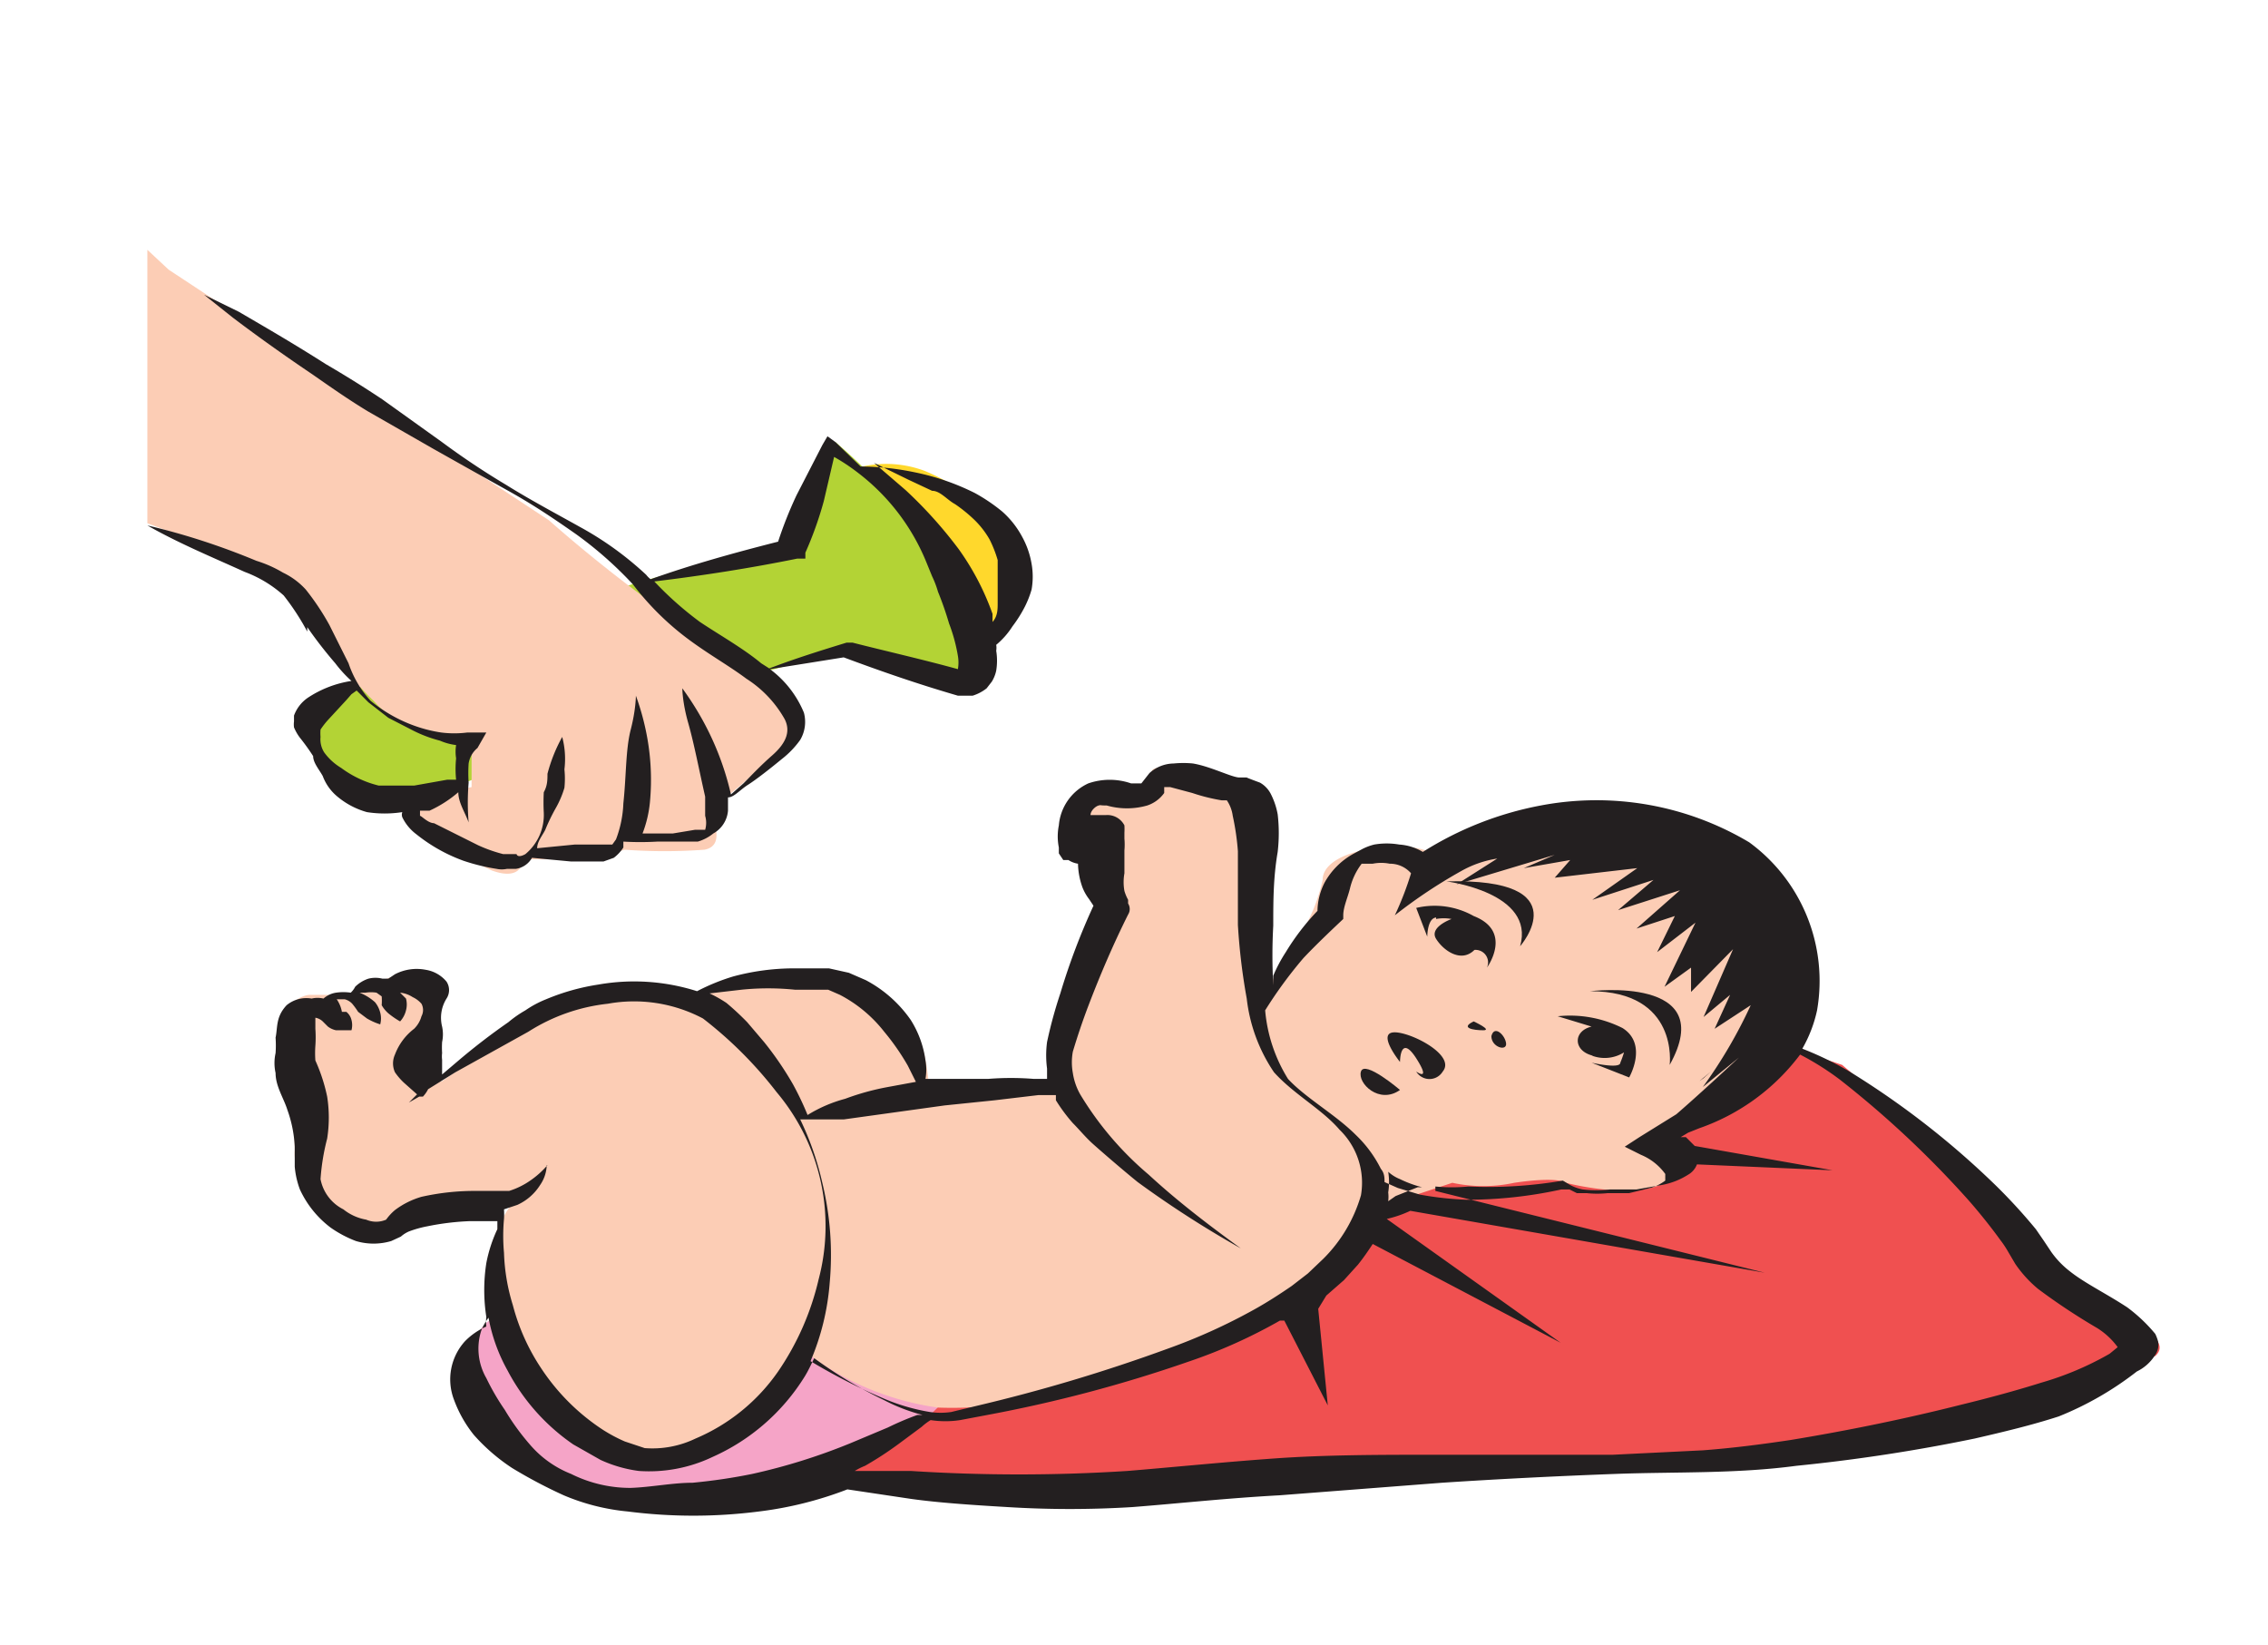 <svg id="Capa_1" data-name="Capa 1" xmlns="http://www.w3.org/2000/svg" viewBox="0 0 30.78 22.32"><defs><style>.cls-1{fill:#f05050;}.cls-2{fill:#ffd82c;}.cls-3{fill:#b3d335;}.cls-4{fill:#f5a4c7;}.cls-5{fill:#fccdb5;}.cls-6{fill:#231f20;}</style></defs><title>4-3meses</title><path class="cls-1" d="M11.2,20a7.5,7.5,0,0,1,2.58-3.17A82.94,82.94,0,0,1,22,13.86a11.48,11.48,0,0,1,3,.59,28.45,28.45,0,0,1,2.51,2.38,1.42,1.42,0,0,0,.79.8c.62.26,1.2.55.95.77a34.39,34.39,0,0,1-4.32,1.13c-1,.22-5.93.34-7.08.44a19,19,0,0,1-6.65,0"/><path class="cls-2" d="M11.29,6.49a1.49,1.49,0,0,1,1.26-.1,2.74,2.74,0,0,1,1.16.91v.62l-.34.91Z"/><path class="cls-3" d="M8.6,7.92l2-.56L11.34,6a7.92,7.92,0,0,1,1.78,2.18,1.74,1.74,0,0,1,0,1.18L11.5,8.8l-1.45.41L5.67,10.86s-.53.19-.8,0-1-.93-.64-1.22S8.6,7.92,8.6,7.92"/><path class="cls-4" d="M12.9,18.86s-.19.51-1.4.95-3.72.61-4.53,0-.92-1.75,0-2.08,6,1.18,6,1.18"/><path class="cls-5" d="M5.7,14.18s.35-.54.21-.73a.48.48,0,0,0-.48-.21.52.52,0,0,0-.24.07l-.45.19H4.2c-.08,0-.34.11-.34.34A14.45,14.45,0,0,1,4,15.61c-.05.38.57,1.17,1.13,1.11s.69-.39.91-.4,1-.1,1-.1a1.78,1.78,0,0,0-.44,1.17A3.94,3.94,0,0,0,8.4,19.67a2.44,2.44,0,0,0,2.37-1.1c.37-.75.22-.18.22-.18a3.81,3.81,0,0,0,1.74.71A5.31,5.31,0,0,0,15,18.68s2.81-.87,3.26-1.58l.45-.72,1-.33a2,2,0,0,0,.84,0c.61-.09.7,0,.7,0s1.11.29,1.45-.09-.18-.64-.18-.64.82-.54.93-.66a1.85,1.85,0,0,0,.4-1.77c-.33-.84-.54-1.34-1.21-1.51a2.59,2.59,0,0,0-1.48-.22,4.65,4.65,0,0,0-1.66.57s.06-.25-.55-.24-1,.2-1,.45a2.33,2.33,0,0,1-.32.77l-.44.72a14.42,14.42,0,0,1-.09-1.59c0-.45.06-1.08-.39-1.24s-1.07-.26-1.08-.13a.31.31,0,0,1-.31.28c-.17,0-.4-.28-.59,0a.75.75,0,0,0-.11.58s0,0,.25.33a1.09,1.09,0,0,1,.07,1.2,4.39,4.39,0,0,0-.48,1.48c.11,0,0,.41,0,.41l-1.68.09h-.17s0-1-.52-1.2a5.92,5.92,0,0,0-1.83-.43c-.19.05-.9.4-.9.4a2.94,2.94,0,0,0-1.19-.23,17.22,17.22,0,0,0-2.17,1.29s-.24.06-.22-.46"/><path class="cls-5" d="M2.29,3.66l5.16,3.4a19.55,19.55,0,0,0,2.39,1.8c.58.26,1,.67.93,1S9.62,11,9.62,11s.27.47-.06.53a7.38,7.38,0,0,1-1.08,0L8,11.66l-.9,0s0,.31-.43.15a6.27,6.27,0,0,1-1-.59s-.26-.22,0-.33.73-.21.73-.21l0-.63a1.63,1.63,0,0,1-1.33-.54C4.35,8.81,4.35,8.29,4,8a16.81,16.81,0,0,0-2-.9V3.39Z"/><path class="cls-6" d="M22.66,14.45c.68-1.22-1.08-1-1.08-1,1.21,0,1.08,1,1.08,1"/><path class="cls-6" d="M20.63,12.84s.82-.93-1-.88c0,0,1.21.15,1,.88"/><path class="cls-6" d="M21.62,14.33a.49.49,0,0,0,.42-.05,1.29,1.29,0,0,1-.05.14c0,.09-.39,0-.39,0l.51.2s.26-.45-.09-.67a1.59,1.59,0,0,0-.88-.16l.46.14c-.25.06-.25.32,0,.39"/><path class="cls-6" d="M19.49,12.47a.58.58,0,0,1,.21,0s-.31.11-.21.27.34.33.52.15a.17.17,0,0,1,.17.24s.36-.49-.18-.7a1.08,1.08,0,0,0-.78-.11l.15.39s0-.25.12-.26"/><path class="cls-6" d="M20.24,14.06c0,.15.21.21.2.1s-.16-.26-.2-.1"/><path class="cls-6" d="M20,13.86c-.19.09,0,.12.13.12s-.13-.12-.13-.12"/><path class="cls-6" d="M23.12,14.63l.1-.09c-.13.11-.21.17-.1.09"/><path class="cls-6" d="M19.22,14.36c.21.33,0,.18,0,.18a.21.21,0,0,0,.36,0c.19-.23-.48-.56-.68-.53s.1.4.1.4,0-.39.22-.05"/><path class="cls-6" d="M19,14.79s-.48-.41-.53-.25.25.45.53.25"/><path class="cls-6" d="M4.84,9.37h0L5,9.53l.27.21.33.17a1.78,1.78,0,0,0,.37.14.79.79,0,0,0,.22.06.57.57,0,0,0,0,.18,1.45,1.45,0,0,0,0,.29v0l-.12,0-.45.08-.26,0H5.14a1.42,1.42,0,0,1-.51-.24.78.78,0,0,1-.23-.21A.33.33,0,0,1,4.35,10a.62.62,0,0,1,0-.1l0,0v0h0a1.1,1.1,0,0,1,.11-.14l.24-.26.07-.08M10.33,9h0c-.24-.2-.56-.38-.83-.56a4.6,4.6,0,0,1-.62-.55c.66-.08,1.3-.18,1.94-.31l.11,0,0-.08a4.9,4.9,0,0,0,.25-.7l.14-.6a2.7,2.7,0,0,1,.33.22,2.9,2.9,0,0,1,.91,1.18l.09.22a1.31,1.31,0,0,1,.08.21,4.43,4.43,0,0,1,.15.43A2.26,2.26,0,0,1,13,8.9a.52.52,0,0,1,0,.18h0c-.47-.13-1-.25-1.43-.36l-.08,0h0c-.36.11-.71.22-1.05.35Zm2-2.49h0l.32.15c.11,0,.2.12.31.18a2,2,0,0,1,.27.22,1.21,1.21,0,0,1,.2.26,1.62,1.62,0,0,1,.11.28c0,.1,0,.2,0,.3l0,.28c0,.09,0,.18-.07.26l0,0,0-.11a3.53,3.53,0,0,0-.46-.88,6,6,0,0,0-.72-.8l-.43-.37Zm-8.16,2a5.85,5.85,0,0,0,.38.49,1.7,1.7,0,0,0,.22.24,1.47,1.47,0,0,0-.58.22.5.5,0,0,0-.2.25v.08a.31.31,0,0,0,0,.08.64.64,0,0,0,.08.14,3,3,0,0,1,.18.25c0,.09.08.18.13.27a.66.66,0,0,0,.2.28,1.07,1.07,0,0,0,.4.21,1.56,1.56,0,0,0,.48,0h0a.1.1,0,0,0,0,.07.63.63,0,0,0,.19.23,2.24,2.24,0,0,0,.64.36,2.69,2.69,0,0,0,.45.11.34.34,0,0,0,.14,0H7a.3.3,0,0,0,.22-.15v0l.53.05.31,0h.13l.14-.05a.54.54,0,0,0,.13-.14l0-.08a4,4,0,0,0,.46,0h.35l.2,0a.6.6,0,0,0,.21-.11A.39.39,0,0,0,9.88,11l0-.18c.08,0,.16-.1.27-.17s.29-.21.46-.35a1.24,1.24,0,0,0,.25-.26.48.48,0,0,0,.05-.37,1.4,1.4,0,0,0-.46-.59l1-.16c.51.19,1,.36,1.55.52l.11,0,.09,0a.58.58,0,0,0,.19-.1l.07-.09a.47.47,0,0,0,.06-.15.84.84,0,0,0,0-.27.24.24,0,0,0,0-.08,1.07,1.07,0,0,0,.22-.25,1.78,1.78,0,0,0,.17-.27A1.33,1.33,0,0,0,14,8a1,1,0,0,0,0-.35,1.16,1.16,0,0,0-.13-.37,1.23,1.23,0,0,0-.27-.34,2.4,2.4,0,0,0-.37-.25,3.26,3.26,0,0,0-.81-.28,3.68,3.68,0,0,0-.74-.08L11.34,6l-.11-.08-.07.12-.35.68a5.5,5.5,0,0,0-.25.63c-.59.15-1.17.31-1.73.51a.34.34,0,0,1-.06-.06,4.42,4.42,0,0,0-.9-.65c-.34-.19-.68-.37-1-.57A10.57,10.57,0,0,1,6,6l-.81-.58c-.27-.18-.53-.34-.77-.48-.47-.3-.89-.54-1.18-.71L2.77,4l0,0,.39.31c.25.19.62.46,1.08.77.23.16.47.33.75.5l.89.51c.32.18.64.36,1,.56s.64.39.94.6a5.18,5.18,0,0,1,.77.68,3.77,3.77,0,0,0,.72.72c.29.22.58.38.82.56a1.55,1.55,0,0,1,.52.55c.09.18,0,.34-.17.49s-.28.27-.39.38l-.17.15v0a3.87,3.87,0,0,0-.38-1,4,4,0,0,0-.28-.44s0,.19.08.47.15.65.23,1c0,.09,0,.18,0,.26a.34.34,0,0,1,0,.19l0,0,0,0-.14,0-.3.05-.41,0a1.6,1.6,0,0,0,.1-.42,3.23,3.23,0,0,0-.06-1,3.41,3.41,0,0,0-.13-.45s0,.19-.07.46-.06.63-.1,1a1.53,1.53,0,0,1-.1.49l-.05.07H8.11l-.31,0-.51.05c0-.09.07-.17.11-.25a2.59,2.59,0,0,1,.14-.29,1.31,1.31,0,0,0,.12-.28,1.23,1.23,0,0,0,0-.25A1.16,1.16,0,0,0,7.63,10h0a2.13,2.13,0,0,0-.2.5c0,.08,0,.16-.05.25a2.61,2.61,0,0,0,0,.28.69.69,0,0,1-.25.56s-.1.06-.12,0H6.91l-.08,0a2,2,0,0,1-.34-.12l-.6-.3c-.08,0-.17-.1-.19-.1s0,0,0,0V11l.13,0a1.64,1.64,0,0,0,.39-.25l0,0c0,.14.09.27.14.41h0a3.27,3.27,0,0,1,0-.54,2,2,0,0,1,0-.26.34.34,0,0,1,.12-.21h0l.12-.21-.26,0a1.42,1.42,0,0,1-.35,0,1.9,1.9,0,0,1-.36-.09,2,2,0,0,1-.6-.34A1.44,1.44,0,0,1,4.73,9l-.26-.52A3.4,3.4,0,0,0,4.15,8a1,1,0,0,0-.31-.23,1.65,1.65,0,0,0-.36-.16C3,7.41,2.51,7.25,2,7.13l0,0c.42.24.88.43,1.32.63a1.65,1.65,0,0,1,.53.32A3.33,3.33,0,0,1,4.17,8.57Z"/><path class="cls-6" d="M18,17.58h0l.24-.21.19-.21c.08-.1.14-.19.2-.28l2.55,1.34-2.36-1.68h0a1.52,1.52,0,0,0,.32-.11l4.81.84-4.47-1.11,0-.06a2.3,2.3,0,0,0,.45,0,6,6,0,0,0,1.28-.08l.1.06a.58.58,0,0,0,.17.06,1.57,1.57,0,0,0,.37,0l.36,0,.34-.06a1,1,0,0,0,.36-.14.27.27,0,0,0,.12-.14l1.84.08L23,15.55l-.12-.12-.07,0,.1-.06.15-.06a2.9,2.9,0,0,0,1.37-1,3.76,3.76,0,0,1,.54.34,13.46,13.46,0,0,1,1.74,1.63c.15.17.31.37.44.55a1.3,1.3,0,0,1,.1.15l.1.17a1.65,1.65,0,0,0,.31.34,8.49,8.49,0,0,0,.8.53,1,1,0,0,1,.28.26l0,0-.11.09a4.17,4.17,0,0,1-.92.39c-.35.11-.72.21-1.09.3-.75.19-1.53.35-2.32.48-.4.06-.79.11-1.19.14l-1.22.06c-.8,0-1.6,0-2.37,0s-1.52,0-2.22.05-1.39.12-2,.17a23,23,0,0,1-2.94,0l-.76,0a.91.91,0,0,1,.14-.07,4.64,4.64,0,0,0,.46-.3l.31-.23a.74.74,0,0,1,.12-.09,1.34,1.34,0,0,0,.4,0l.37-.07a18.74,18.74,0,0,0,2.72-.72,7.09,7.09,0,0,0,1.25-.56l.06,0,.59,1.15-.13-1.31ZM10.21,20h0q-.39.08-.81.12c-.27,0-.56.06-.84.07A1.8,1.8,0,0,1,7.75,20a1.42,1.42,0,0,1-.56-.4,3.24,3.24,0,0,1-.34-.47,3.18,3.18,0,0,1-.25-.43.8.8,0,0,1-.07-.64.72.72,0,0,1,.1-.18,2.34,2.34,0,0,0,.26.72,2.79,2.79,0,0,0,.89,1l.37.21a1.8,1.8,0,0,0,.52.15,2,2,0,0,0,1-.19,2.82,2.82,0,0,0,1.25-1.09c.05-.08.09-.17.13-.25A6,6,0,0,0,12,19a2.45,2.45,0,0,0,.52.2l-.07,0a4,4,0,0,0-.4.17l-.5.21A8.14,8.14,0,0,1,10.21,20ZM6.73,16.16H6.44a3.29,3.29,0,0,0-.72.08,1.11,1.11,0,0,0-.36.18.71.71,0,0,0-.12.13v0h0l0,0s0,0,0,0a.34.34,0,0,1-.27,0,.68.68,0,0,1-.31-.14A.58.58,0,0,1,4.35,16a3,3,0,0,1,.09-.55,1.83,1.83,0,0,0,0-.57,2.35,2.35,0,0,0-.16-.49,1.38,1.38,0,0,1,0-.2,1.64,1.64,0,0,0,0-.23l0-.15a.19.19,0,0,1,.1.05l.07.07a.28.28,0,0,0,.11.05l.12,0h.09a.27.27,0,0,0,0-.14.2.2,0,0,0-.07-.11l-.06,0a.43.43,0,0,0-.07-.17l.11,0a.21.21,0,0,1,.1.06,1,1,0,0,1,.08.11l.12.09a.86.86,0,0,0,.18.08h0a.31.31,0,0,0,0-.16.37.37,0,0,0-.07-.14.69.69,0,0,0-.21-.13h0l.08,0a.48.48,0,0,1,.15,0s0,0,.07.05a.73.73,0,0,1,0,.12.44.44,0,0,0,.09.11,1.13,1.13,0,0,0,.16.11h0a.34.34,0,0,0,.08-.15.31.31,0,0,0,0-.16l-.08-.08a.38.38,0,0,1,.17.06l0,0a.36.36,0,0,1,.12.09.18.18,0,0,1,0,.17.38.38,0,0,1-.1.17.79.79,0,0,0-.26.35.29.29,0,0,0,0,.24.87.87,0,0,0,.12.14l.18.16-.11.11,0,0,.14-.08,0,0h.05a.42.42,0,0,0,.07-.1s0,0,0,0l.37-.23L7.17,14a2.51,2.51,0,0,1,1.08-.38,2,2,0,0,1,1.29.2,5.5,5.5,0,0,1,1,1,2.82,2.82,0,0,1,.57,2.54,3.68,3.68,0,0,1-.55,1.25,2.59,2.59,0,0,1-1.12.91,1.35,1.35,0,0,1-.69.13l-.27-.09a2.11,2.11,0,0,1-.3-.16,2.91,2.91,0,0,1-.84-.84,2.83,2.83,0,0,1-.38-.85A2.67,2.67,0,0,1,6.84,17a2.52,2.52,0,0,1,0-.46,1.05,1.05,0,0,0,0-.13l.18-.06a.71.71,0,0,0,.31-.27.5.5,0,0,0,.09-.27H7.43a1.19,1.19,0,0,1-.22.2,1.05,1.05,0,0,1-.3.15ZM4.16,13.67h0s0,0,0,0h.1l.05,0a.46.46,0,0,0-.2,0Zm5.9-.24h0a3.56,3.56,0,0,1,.73,0l.19,0h0s0,0,0,0l.1,0,.16,0,.16.07A1.85,1.85,0,0,1,12,14a3.19,3.19,0,0,1,.32.46l.11.22-.38.07a3.42,3.42,0,0,0-.58.16,1.89,1.89,0,0,0-.51.22,4,4,0,0,0-.2-.42,4.42,4.42,0,0,0-.39-.57l-.23-.27a3.71,3.71,0,0,0-.28-.26,1.71,1.71,0,0,0-.23-.13ZM12.82,15h0l.68-.07.59-.07.24,0,0,.07a2.26,2.26,0,0,0,.23.31c.09.09.17.19.27.28s.4.35.61.52a14,14,0,0,0,1.4.9l0,0c-.44-.32-.86-.64-1.25-1a4.39,4.39,0,0,1-.93-1.09.84.84,0,0,1-.1-.29.8.8,0,0,1,0-.29c.06-.2.13-.41.21-.62.16-.42.34-.84.54-1.24a.14.14,0,0,0,0-.15l0,0,0,0,0-.05a.61.61,0,0,1-.05-.12.67.67,0,0,1,0-.24c0-.09,0-.2,0-.31a.92.92,0,0,0,0-.16v-.08a.93.93,0,0,0,0-.1.26.26,0,0,0-.25-.14H14.8c0-.06.07-.12.11-.13s0,0,.11,0a1,1,0,0,0,.55,0,.46.46,0,0,0,.23-.17l0-.08h.08l.3.08a2.53,2.53,0,0,0,.4.1h.07l0,0a.49.49,0,0,1,.08.21,3.46,3.46,0,0,1,.07.48l0,1a8.36,8.36,0,0,0,.12,1,2.23,2.23,0,0,0,.37,1c.27.3.65.5.89.78a1,1,0,0,1,.29.89,2,2,0,0,1-.51.86l-.21.2-.22.17c-.16.11-.33.22-.51.32a7.83,7.83,0,0,1-1.17.53,22.68,22.68,0,0,1-2.61.78l-.33.08a1,1,0,0,1-.29,0,2.74,2.74,0,0,1-.62-.18,8,8,0,0,1-1-.51,3.36,3.36,0,0,0,.26-1.06,4.15,4.15,0,0,0-.1-1.36,4,4,0,0,0-.3-.86l.59,0Zm3.9-4.2Zm2.22,5.43h0l-.1.07a.5.5,0,0,0,0-.12.88.88,0,0,0,0-.28A.52.52,0,0,0,19,16a1.54,1.54,0,0,0,.3.11l.1,0H19.3l-.06,0ZM17.69,13h0c.17-.18.36-.36.54-.53l0,0v-.05c0-.11.06-.24.09-.36a.89.89,0,0,1,.16-.34l0,0,.05,0,.1,0a.59.59,0,0,1,.23,0,.38.38,0,0,1,.29.13,4.3,4.3,0,0,1-.22.57,6.88,6.88,0,0,1,.9-.6,1.44,1.44,0,0,1,.49-.17l-.55.35,1.33-.4-.42.18.63-.11-.21.24,1.12-.13-.61.43.83-.27-.48.41.84-.27-.59.52.52-.17-.24.49.52-.4-.42.87.36-.26,0,.33.57-.58-.4.92.36-.3-.21.46.49-.32a6.51,6.51,0,0,1-.65,1.11l.49-.4h0c-.14.13-.56.52-.85.77l0,0-.5.31-.2.13.22.11a.77.77,0,0,1,.33.26s0,.06,0,.09a.62.62,0,0,1-.2.1l-.29.07-.29,0a1.37,1.37,0,0,1-.29,0l-.13,0-.1-.05-.06,0-.05,0a6,6,0,0,1-1.28.14,4.48,4.48,0,0,1-.64-.07l-.3-.09-.18-.08c0-.06,0-.12-.05-.18a1.66,1.66,0,0,0-.34-.46c-.28-.28-.68-.5-.92-.76a2.1,2.1,0,0,1-.31-.93A5.86,5.86,0,0,1,17.69,13ZM29.25,18.1l0,0a2.16,2.16,0,0,0-.38-.36c-.29-.19-.58-.33-.78-.49a1.22,1.22,0,0,1-.25-.26l-.1-.15-.11-.16a7.62,7.62,0,0,0-.53-.58,11.42,11.42,0,0,0-2-1.56,4.49,4.49,0,0,0-.64-.31,1.81,1.81,0,0,0,.2-.52,2.33,2.33,0,0,0-.92-2.28,4.05,4.05,0,0,0-2.83-.5,4.57,4.57,0,0,0-1.6.63l0,0a.71.71,0,0,0-.32-.1,1,1,0,0,0-.34,0,.76.76,0,0,0-.16.06l-.13.07a1,1,0,0,0-.38.38.87.87,0,0,0-.1.39,3.21,3.21,0,0,0-.43.56,2,2,0,0,0-.17.32s0,.08,0,.13a7.31,7.31,0,0,1,0-.81c0-.33,0-.65.06-1a2.2,2.2,0,0,0,0-.51,1,1,0,0,0-.09-.27.37.37,0,0,0-.15-.16s-.19-.07-.18-.07h-.1c-.1,0-.39-.15-.63-.19a1.32,1.32,0,0,0-.26,0,.5.5,0,0,0-.33.13l-.11.14-.14,0a.89.89,0,0,0-.58,0,.69.69,0,0,0-.4.57.76.76,0,0,0,0,.3l0,.08.06.09,0,0h0l0,0h0l.07,0a.32.32,0,0,0,.13.05h0a1,1,0,0,0,.06.32.65.65,0,0,0,.09.16l.06.09h0a9.05,9.05,0,0,0-.45,1.19q-.11.33-.18.66a1.37,1.37,0,0,0,0,.36c0,.05,0,.09,0,.14l-.18,0a3.87,3.87,0,0,0-.62,0l-.71,0-.14,0a.72.72,0,0,0,0-.25,1.37,1.37,0,0,0-.2-.55,1.72,1.72,0,0,0-.61-.54l-.23-.1-.27-.06-.11,0h-.37a3.19,3.19,0,0,0-.82.11,2.83,2.83,0,0,0-.49.2,2.81,2.81,0,0,0-1.34-.09,3,3,0,0,0-.71.2,1.41,1.41,0,0,0-.28.15,1.52,1.52,0,0,0-.23.16,8.8,8.8,0,0,0-.7.54l-.2.17s0,0,0-.06l0-.14a.37.37,0,0,1,0-.09,1.25,1.25,0,0,1,0-.15.5.5,0,0,0,0-.21.49.49,0,0,1,.06-.38.21.21,0,0,0,0-.23.46.46,0,0,0-.28-.16.64.64,0,0,0-.42.06l-.09.06-.08,0a.39.39,0,0,0-.19,0,.46.46,0,0,0-.18.11.28.28,0,0,1-.06.08.69.69,0,0,0-.2,0,.33.33,0,0,0-.17.08.34.34,0,0,0-.16,0,.42.42,0,0,0-.34.09c-.15.16-.12.3-.15.44a1.49,1.49,0,0,1,0,.21.62.62,0,0,0,0,.27c0,.18.11.34.16.5a1.71,1.71,0,0,1,.1.5l0,.27a1.16,1.16,0,0,0,.07.31,1.36,1.36,0,0,0,.42.52,1.56,1.56,0,0,0,.34.18.84.84,0,0,0,.48,0l.13-.06,0,0s0,0,0,0h0a.41.41,0,0,1,.11-.07,1.49,1.49,0,0,1,.25-.07,3.54,3.54,0,0,1,.58-.07l.3,0,.07,0,0,.11a1.9,1.9,0,0,0-.15.46,2.38,2.38,0,0,0,0,.73.59.59,0,0,0,0,.13.92.92,0,0,0-.29.2.77.77,0,0,0-.15.79,1.69,1.69,0,0,0,.27.48,2.59,2.59,0,0,0,.52.45,6.6,6.6,0,0,0,.7.37,2.92,2.92,0,0,0,.87.22,7,7,0,0,0,1.78,0,5,5,0,0,0,1.2-.3l.87.13c.36.05.79.08,1.3.11a13.73,13.73,0,0,0,1.7,0c.64-.05,1.27-.12,2-.16l2.2-.17c.76-.05,1.55-.09,2.36-.12s1.63,0,2.45-.11a23.48,23.48,0,0,0,2.42-.37c.39-.09.77-.18,1.14-.3A4.35,4.35,0,0,0,29,18.61a.6.6,0,0,0,.24-.21.25.25,0,0,0,.05-.19A.54.54,0,0,0,29.25,18.1Z"/></svg>